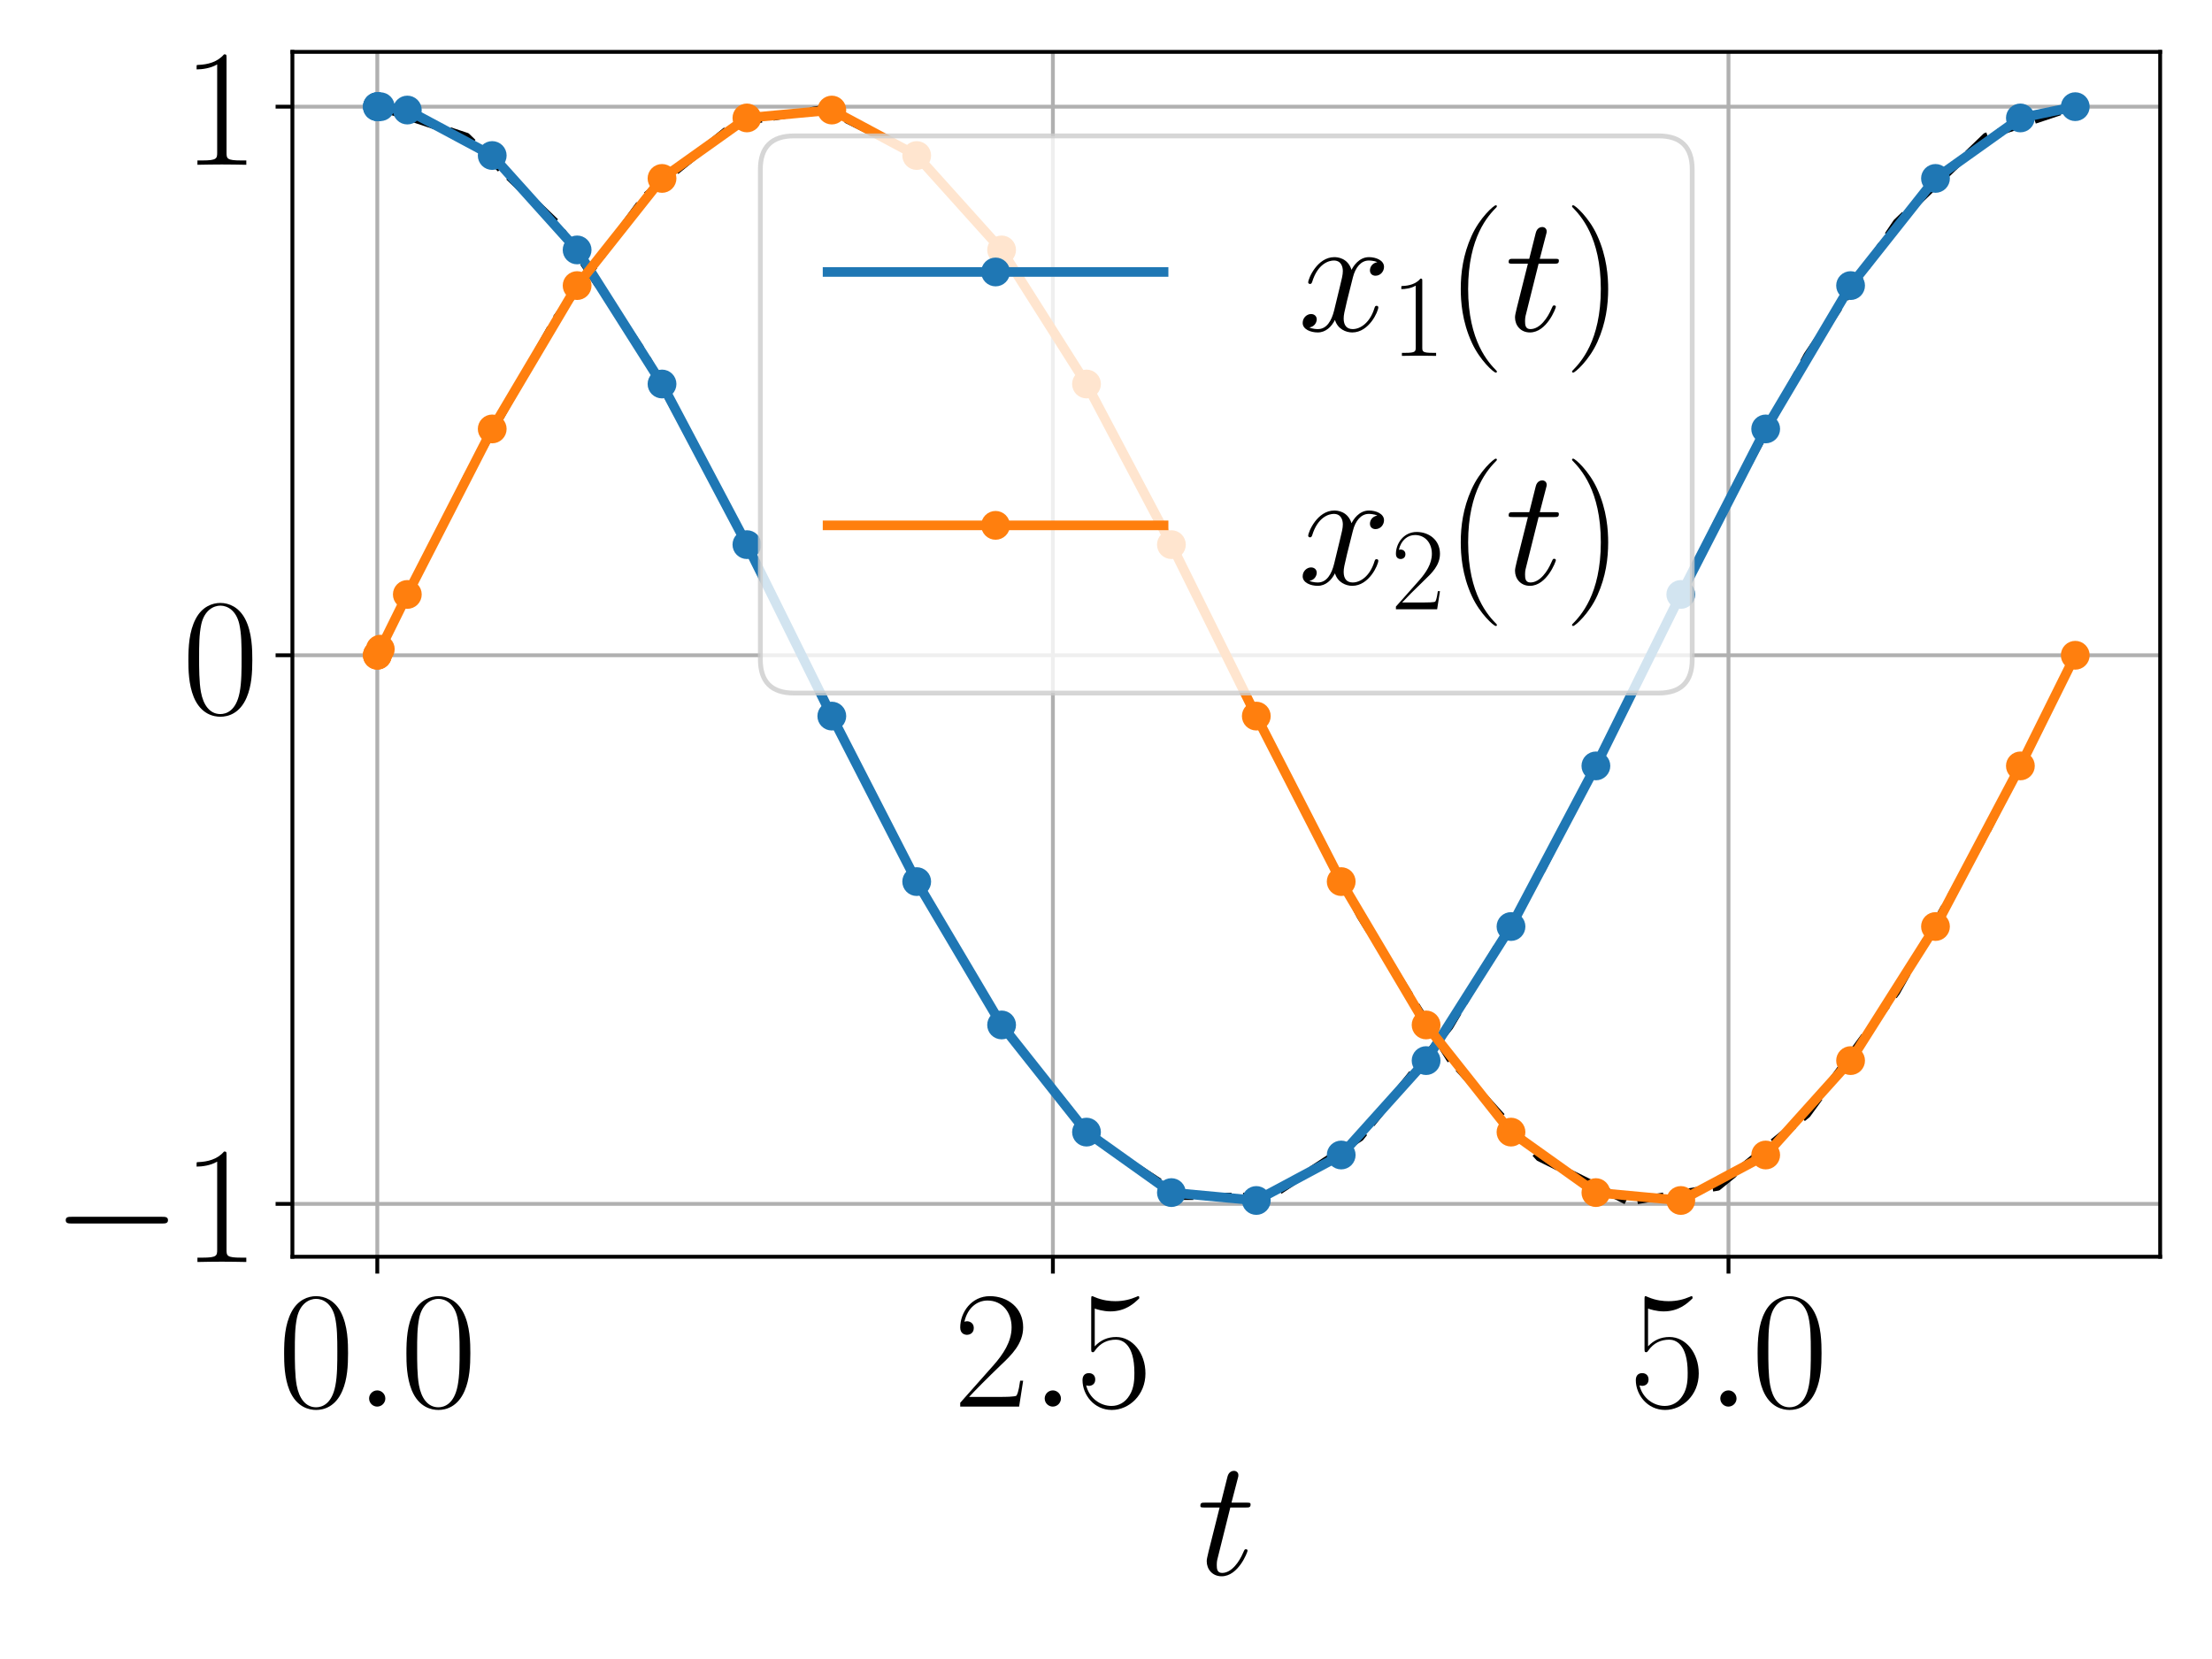 <?xml version="1.0" encoding="utf-8" standalone="no"?>
<!DOCTYPE svg PUBLIC "-//W3C//DTD SVG 1.1//EN"
  "http://www.w3.org/Graphics/SVG/1.1/DTD/svg11.dtd">
<!-- Created with matplotlib (https://matplotlib.org/) -->
<svg height="345.6pt" version="1.1" viewBox="0 0 460.8 345.6" width="460.8pt" xmlns="http://www.w3.org/2000/svg" xmlns:xlink="http://www.w3.org/1999/xlink">
 <defs>
  <style type="text/css">*{stroke-linecap:butt;stroke-linejoin:round;}</style>
 </defs>
 <g id="figure_1">
  <g id="patch_1">
   <path d="M 0 345.6 
L 460.8 345.6 
L 460.8 0 
L 0 0 
z
" style="fill:#ffffff;"/>
  </g>
  <g id="axes_1">
   <g id="patch_2">
    <path d="M 60.912 261.806 
L 450 261.806 
L 450 10.811 
L 60.912 10.811 
z
" style="fill:#ffffff;"/>
   </g>
   <g id="matplotlib.axis_1">
    <g id="xtick_1">
     <g id="line2d_1">
      <path clip-path="url(#pd9d3f05685)" d="M 78.598 261.806 
L 78.598 10.811 
" style="fill:none;stroke:#b0b0b0;stroke-linecap:square;stroke-width:0.8;"/>
     </g>
     <g id="line2d_2">
      <defs>
       <path d="M 0 0 
L 0 3.5 
" id="me6e6d00fa0" style="stroke:#000000;stroke-width:0.8;"/>
      </defs>
      <g>
       <use style="stroke:#000000;stroke-width:0.8;" x="78.598" xlink:href="#me6e6d00fa0" y="261.806"/>
      </g>
     </g>
     <g id="text_1">
      <!-- $\mathdefault{0.0}$ -->
      <g transform="translate(57.864 293.021)scale(0.35 -0.35)">
       <defs>
        <path d="M 42 31.844 
C 42 37.969 41.906 48.422 37.703 56.453 
C 34 63.484 28.094 66 22.906 66 
C 18.094 66 12 63.781 8.203 56.562 
C 4.203 49.016 3.797 39.672 3.797 31.844 
C 3.797 26.109 3.906 17.375 7 9.734 
C 11.297 -0.609 19 -2 22.906 -2 
C 27.5 -2 34.5 -0.109 38.594 9.438 
C 41.594 16.375 42 24.5 42 31.844 
z
M 22.906 -0.406 
C 16.5 -0.406 12.703 5.125 11.297 12.75 
C 10.203 18.688 10.203 27.328 10.203 32.953 
C 10.203 40.688 10.203 47.109 11.5 53.234 
C 13.406 61.781 19 64.391 22.906 64.391 
C 27 64.391 32.297 61.672 34.203 53.438 
C 35.5 47.719 35.594 40.984 35.594 32.953 
C 35.594 26.422 35.594 18.375 34.406 12.453 
C 32.297 1.5 26.406 -0.406 22.906 -0.406 
z
" id="CMR17-48"/>
        <path d="M 18.406 4.797 
C 18.406 7.688 16 9.688 13.594 9.688 
C 10.703 9.688 8.703 7.297 8.703 4.891 
C 8.703 2 11.094 0 13.5 0 
C 16.406 0 18.406 2.391 18.406 4.797 
z
" id="CMMI12-58"/>
       </defs>
       <use transform="scale(0.996)" xlink:href="#CMR17-48"/>
       <use transform="translate(45.69 0)scale(0.996)" xlink:href="#CMMI12-58"/>
       <use transform="translate(72.788 0)scale(0.996)" xlink:href="#CMR17-48"/>
      </g>
     </g>
    </g>
    <g id="xtick_2">
     <g id="line2d_3">
      <path clip-path="url(#pd9d3f05685)" d="M 219.337 261.806 
L 219.337 10.811 
" style="fill:none;stroke:#b0b0b0;stroke-linecap:square;stroke-width:0.8;"/>
     </g>
     <g id="line2d_4">
      <g>
       <use style="stroke:#000000;stroke-width:0.8;" x="219.337" xlink:href="#me6e6d00fa0" y="261.806"/>
      </g>
     </g>
     <g id="text_2">
      <!-- $\mathdefault{2.5}$ -->
      <g transform="translate(198.604 293.021)scale(0.35 -0.35)">
       <defs>
        <path d="M 41.703 15.469 
L 39.906 15.469 
C 38.906 8.391 38.094 7.188 37.703 6.594 
C 37.203 5.797 30 5.797 28.594 5.797 
L 9.406 5.797 
C 13 9.688 20 16.766 28.5 24.938 
C 34.594 30.719 41.703 37.5 41.703 47.391 
C 41.703 59.188 32.297 66 21.797 66 
C 10.797 66 4.094 56.297 4.094 47.297 
C 4.094 43.391 7 42.891 8.203 42.891 
C 9.203 42.891 12.203 43.484 12.203 46.984 
C 12.203 50.094 9.594 51 8.203 51 
C 7.594 51 7 50.891 6.594 50.688 
C 8.5 59.188 14.297 63.391 20.406 63.391 
C 29.094 63.391 34.797 56.5 34.797 47.391 
C 34.797 38.703 29.703 31.219 24 24.734 
L 4.094 2.297 
L 4.094 0 
L 39.297 0 
z
" id="CMR17-50"/>
        <path d="M 11.406 58.594 
C 12.406 58.188 16.5 56.891 20.703 56.891 
C 30 56.891 35.094 61.891 38 64.688 
C 38 65.484 38 66 37.406 66 
C 37.297 66 37.094 66 36.297 65.594 
C 32.797 64.094 28.703 63 23.703 63 
C 20.703 63 16.203 63.359 11.297 65.484 
C 10.203 66 10 66 9.906 66 
C 9.406 66 9.297 65.891 9.297 63.906 
L 9.297 34.859 
C 9.297 33.016 9.297 32.5 10.297 32.5 
C 10.797 32.5 11 32.703 11.5 33.422 
C 14.703 38.047 19.094 40 24.094 40 
C 27.594 40 35.094 37.734 35.094 20.203 
C 35.094 16.984 35.094 11.188 32.094 6.594 
C 29.594 2.484 25.703 0.391 21.406 0.391 
C 14.797 0.391 8.094 4.984 6.297 12.688 
C 6.703 12.594 7.5 12.391 7.906 12.391 
C 9.203 12.391 11.703 13.094 11.703 16.188 
C 11.703 18.891 9.797 20 7.906 20 
C 5.594 20 4.094 18.594 4.094 15.797 
C 4.094 7.094 11 -2 21.594 -2 
C 31.906 -2 41.703 6.891 41.703 19.797 
C 41.703 32.094 33.906 41.594 24.203 41.594 
C 19.094 41.594 14.797 39.688 11.406 36 
z
" id="CMR17-53"/>
       </defs>
       <use transform="scale(0.996)" xlink:href="#CMR17-50"/>
       <use transform="translate(45.69 0)scale(0.996)" xlink:href="#CMMI12-58"/>
       <use transform="translate(72.788 0)scale(0.996)" xlink:href="#CMR17-53"/>
      </g>
     </g>
    </g>
    <g id="xtick_3">
     <g id="line2d_5">
      <path clip-path="url(#pd9d3f05685)" d="M 360.076 261.806 
L 360.076 10.811 
" style="fill:none;stroke:#b0b0b0;stroke-linecap:square;stroke-width:0.8;"/>
     </g>
     <g id="line2d_6">
      <g>
       <use style="stroke:#000000;stroke-width:0.8;" x="360.076" xlink:href="#me6e6d00fa0" y="261.806"/>
      </g>
     </g>
     <g id="text_3">
      <!-- $\mathdefault{5.0}$ -->
      <g transform="translate(339.343 293.021)scale(0.35 -0.35)">
       <use transform="scale(0.996)" xlink:href="#CMR17-53"/>
       <use transform="translate(45.69 0)scale(0.996)" xlink:href="#CMMI12-58"/>
       <use transform="translate(72.788 0)scale(0.996)" xlink:href="#CMR17-48"/>
      </g>
     </g>
    </g>
    <g id="text_4">
     <!-- $t$ -->
     <g transform="translate(249.292 328.018)scale(0.35 -0.35)">
      <defs>
       <path d="M 20.094 40.094 
L 29.297 40.094 
C 31.203 40.094 32.203 40.094 32.203 41.891 
C 32.203 43 31.594 43 29.594 43 
L 20.797 43 
L 24.5 57.25 
C 24.906 58.625 24.906 58.812 24.906 59.5 
C 24.906 61.094 23.594 62 22.297 62 
C 21.5 62 19.203 61.688 18.406 58.531 
L 14.5 43 
L 5.094 43 
C 3.094 43 2.203 43 2.203 41.094 
C 2.203 40.094 2.906 40.094 4.797 40.094 
L 13.703 40.094 
L 7.094 13.766 
C 6.297 10.266 6 9.266 6 7.969 
C 6 3.281 9.297 -1 14.906 -1 
C 25 -1 30.406 13.562 30.406 14.266 
C 30.406 14.859 30 15.156 29.406 15.156 
C 29.203 15.156 28.797 15.156 28.594 14.75 
C 28.5 14.656 28.406 14.562 27.703 12.969 
C 25.594 7.969 21 1 15.203 1 
C 12.203 1 12 3.484 12 5.688 
C 12 5.781 12 7.672 12.297 8.875 
z
" id="CMMI12-116"/>
      </defs>
      <use transform="scale(0.996)" xlink:href="#CMMI12-116"/>
     </g>
    </g>
   </g>
   <g id="matplotlib.axis_2">
    <g id="ytick_1">
     <g id="line2d_7">
      <path clip-path="url(#pd9d3f05685)" d="M 60.912 250.787 
L 450 250.787 
" style="fill:none;stroke:#b0b0b0;stroke-linecap:square;stroke-width:0.8;"/>
     </g>
     <g id="line2d_8">
      <defs>
       <path d="M 0 0 
L -3.5 0 
" id="ma619c5f7c3" style="stroke:#000000;stroke-width:0.8;"/>
      </defs>
      <g>
       <use style="stroke:#000000;stroke-width:0.8;" x="60.912" xlink:href="#ma619c5f7c3" y="250.787"/>
      </g>
     </g>
     <g id="text_5">
      <!-- $\mathdefault{−1}$ -->
      <g transform="translate(10.8 262.895)scale(0.35 -0.35)">
       <defs>
        <path d="M 65.906 23 
C 67.594 23 69.406 23 69.406 25 
C 69.406 27 67.594 27 65.906 27 
L 11.797 27 
C 10.094 27 8.297 27 8.297 25 
C 8.297 23 10.094 23 11.797 23 
z
" id="CMSY10-0"/>
        <path d="M 26.594 63.797 
C 26.594 65.891 26.5 66 25.094 66 
C 21.203 61.359 15.297 59.891 9.703 59.688 
C 9.406 59.688 8.906 59.688 8.797 59.5 
C 8.703 59.297 8.703 59.094 8.703 57 
C 11.797 57 17 57.594 21 59.984 
L 21 7.297 
C 21 3.797 20.797 2.594 12.203 2.594 
L 9.203 2.594 
L 9.203 0 
C 14 0.094 19 0.188 23.797 0.188 
C 28.594 0.188 33.594 0.094 38.406 0 
L 38.406 2.594 
L 35.406 2.594 
C 26.797 2.594 26.594 3.688 26.594 7.297 
z
" id="CMR17-49"/>
       </defs>
       <use transform="scale(0.996)" xlink:href="#CMSY10-0"/>
       <use transform="translate(77.487 0)scale(0.996)" xlink:href="#CMR17-49"/>
      </g>
     </g>
    </g>
    <g id="ytick_2">
     <g id="line2d_9">
      <path clip-path="url(#pd9d3f05685)" d="M 60.912 136.504 
L 450 136.504 
" style="fill:none;stroke:#b0b0b0;stroke-linecap:square;stroke-width:0.8;"/>
     </g>
     <g id="line2d_10">
      <g>
       <use style="stroke:#000000;stroke-width:0.8;" x="60.912" xlink:href="#ma619c5f7c3" y="136.504"/>
      </g>
     </g>
     <g id="text_6">
      <!-- $\mathdefault{0}$ -->
      <g transform="translate(37.921 148.611)scale(0.35 -0.35)">
       <use transform="scale(0.996)" xlink:href="#CMR17-48"/>
      </g>
     </g>
    </g>
    <g id="ytick_3">
     <g id="line2d_11">
      <path clip-path="url(#pd9d3f05685)" d="M 60.912 22.22 
L 450 22.22 
" style="fill:none;stroke:#b0b0b0;stroke-linecap:square;stroke-width:0.8;"/>
     </g>
     <g id="line2d_12">
      <g>
       <use style="stroke:#000000;stroke-width:0.8;" x="60.912" xlink:href="#ma619c5f7c3" y="22.22"/>
      </g>
     </g>
     <g id="text_7">
      <!-- $\mathdefault{1}$ -->
      <g transform="translate(37.921 34.328)scale(0.35 -0.35)">
       <use transform="scale(0.996)" xlink:href="#CMR17-49"/>
      </g>
     </g>
    </g>
   </g>
   <g id="line2d_13">
    <path clip-path="url(#pd9d3f05685)" d="M 78.598 22.22 
L 97.215 28.412 
L 115.831 46.318 
L 134.448 73.997 
L 153.065 108.449 
L 171.681 145.941 
L 190.298 182.411 
L 208.915 213.906 
L 227.531 237.013 
L 246.148 249.229 
L 264.764 249.229 
L 283.381 237.013 
L 301.998 213.906 
L 320.614 182.411 
L 339.231 145.941 
L 357.848 108.449 
L 376.464 73.997 
L 395.081 46.318 
L 413.698 28.412 
L 432.314 22.22 
" style="fill:none;stroke:#000000;stroke-dasharray:5.55,2.4;stroke-dashoffset:0;stroke-width:1.5;"/>
   </g>
   <g id="line2d_14">
    <path clip-path="url(#pd9d3f05685)" d="M 78.598 136.504 
L 97.215 99.396 
L 115.831 66.309 
L 134.448 40.829 
L 153.065 25.717 
L 171.681 22.611 
L 190.298 31.846 
L 208.915 52.423 
L 227.531 82.111 
L 246.148 117.693 
L 264.764 155.314 
L 283.381 190.897 
L 301.998 220.585 
L 320.614 241.162 
L 339.231 250.397 
L 357.848 247.29 
L 376.464 232.178 
L 395.081 206.698 
L 413.698 173.612 
L 432.314 136.504 
" style="fill:none;stroke:#000000;stroke-dasharray:5.55,2.4;stroke-dashoffset:0;stroke-width:1.5;"/>
   </g>
   <g id="line2d_15">
    <path clip-path="url(#pd9d3f05685)" d="M 78.598 22.22 
L 78.604 22.22 
L 78.66 22.22 
L 79.223 22.227 
L 84.853 22.925 
L 102.538 32.399 
L 120.224 52.064 
L 137.91 79.995 
L 155.596 113.457 
L 173.282 149.175 
L 190.967 183.652 
L 208.653 213.515 
L 226.339 235.839 
L 244.025 248.439 
L 261.711 250.082 
L 279.396 240.608 
L 297.082 220.943 
L 314.768 193.013 
L 332.454 159.551 
L 350.14 123.833 
L 367.825 89.355 
L 385.511 59.493 
L 403.197 37.169 
L 420.883 24.569 
L 432.314 22.221 
" style="fill:none;stroke:#1f77b4;stroke-linecap:square;stroke-width:2;"/>
    <defs>
     <path d="M 0 2.5 
C 0.663 2.5 1.299 2.237 1.768 1.768 
C 2.237 1.299 2.5 0.663 2.5 0 
C 2.5 -0.663 2.237 -1.299 1.768 -1.768 
C 1.299 -2.237 0.663 -2.5 0 -2.5 
C -0.663 -2.5 -1.299 -2.237 -1.768 -1.768 
C -2.237 -1.299 -2.5 -0.663 -2.5 0 
C -2.5 0.663 -2.237 1.299 -1.768 1.768 
C -1.299 2.237 -0.663 2.5 0 2.5 
z
" id="mfd87365dca" style="stroke:#1f77b4;"/>
    </defs>
    <g clip-path="url(#pd9d3f05685)">
     <use style="fill:#1f77b4;stroke:#1f77b4;" x="78.598" xlink:href="#mfd87365dca" y="22.22"/>
     <use style="fill:#1f77b4;stroke:#1f77b4;" x="78.604" xlink:href="#mfd87365dca" y="22.22"/>
     <use style="fill:#1f77b4;stroke:#1f77b4;" x="78.66" xlink:href="#mfd87365dca" y="22.22"/>
     <use style="fill:#1f77b4;stroke:#1f77b4;" x="79.223" xlink:href="#mfd87365dca" y="22.227"/>
     <use style="fill:#1f77b4;stroke:#1f77b4;" x="84.853" xlink:href="#mfd87365dca" y="22.925"/>
     <use style="fill:#1f77b4;stroke:#1f77b4;" x="102.538" xlink:href="#mfd87365dca" y="32.399"/>
     <use style="fill:#1f77b4;stroke:#1f77b4;" x="120.224" xlink:href="#mfd87365dca" y="52.064"/>
     <use style="fill:#1f77b4;stroke:#1f77b4;" x="137.91" xlink:href="#mfd87365dca" y="79.995"/>
     <use style="fill:#1f77b4;stroke:#1f77b4;" x="155.596" xlink:href="#mfd87365dca" y="113.457"/>
     <use style="fill:#1f77b4;stroke:#1f77b4;" x="173.282" xlink:href="#mfd87365dca" y="149.175"/>
     <use style="fill:#1f77b4;stroke:#1f77b4;" x="190.967" xlink:href="#mfd87365dca" y="183.652"/>
     <use style="fill:#1f77b4;stroke:#1f77b4;" x="208.653" xlink:href="#mfd87365dca" y="213.515"/>
     <use style="fill:#1f77b4;stroke:#1f77b4;" x="226.339" xlink:href="#mfd87365dca" y="235.839"/>
     <use style="fill:#1f77b4;stroke:#1f77b4;" x="244.025" xlink:href="#mfd87365dca" y="248.439"/>
     <use style="fill:#1f77b4;stroke:#1f77b4;" x="261.711" xlink:href="#mfd87365dca" y="250.082"/>
     <use style="fill:#1f77b4;stroke:#1f77b4;" x="279.396" xlink:href="#mfd87365dca" y="240.608"/>
     <use style="fill:#1f77b4;stroke:#1f77b4;" x="297.082" xlink:href="#mfd87365dca" y="220.943"/>
     <use style="fill:#1f77b4;stroke:#1f77b4;" x="314.768" xlink:href="#mfd87365dca" y="193.013"/>
     <use style="fill:#1f77b4;stroke:#1f77b4;" x="332.454" xlink:href="#mfd87365dca" y="159.551"/>
     <use style="fill:#1f77b4;stroke:#1f77b4;" x="350.14" xlink:href="#mfd87365dca" y="123.833"/>
     <use style="fill:#1f77b4;stroke:#1f77b4;" x="367.825" xlink:href="#mfd87365dca" y="89.355"/>
     <use style="fill:#1f77b4;stroke:#1f77b4;" x="385.511" xlink:href="#mfd87365dca" y="59.493"/>
     <use style="fill:#1f77b4;stroke:#1f77b4;" x="403.197" xlink:href="#mfd87365dca" y="37.169"/>
     <use style="fill:#1f77b4;stroke:#1f77b4;" x="420.883" xlink:href="#mfd87365dca" y="24.569"/>
     <use style="fill:#1f77b4;stroke:#1f77b4;" x="432.314" xlink:href="#mfd87365dca" y="22.221"/>
    </g>
   </g>
   <g id="line2d_16">
    <path clip-path="url(#pd9d3f05685)" d="M 78.598 136.504 
L 78.604 136.492 
L 78.66 136.378 
L 79.223 135.235 
L 84.853 123.833 
L 102.538 89.355 
L 120.224 59.493 
L 137.91 37.169 
L 155.596 24.568 
L 173.282 22.925 
L 190.967 32.399 
L 208.653 52.064 
L 226.339 79.995 
L 244.025 113.457 
L 261.711 149.175 
L 279.396 183.652 
L 297.082 213.515 
L 314.768 235.839 
L 332.454 248.439 
L 350.14 250.082 
L 367.825 240.608 
L 385.511 220.943 
L 403.197 193.012 
L 420.883 159.551 
L 432.314 136.503 
" style="fill:none;stroke:#ff7f0e;stroke-linecap:square;stroke-width:2;"/>
    <defs>
     <path d="M 0 2.5 
C 0.663 2.5 1.299 2.237 1.768 1.768 
C 2.237 1.299 2.5 0.663 2.5 0 
C 2.5 -0.663 2.237 -1.299 1.768 -1.768 
C 1.299 -2.237 0.663 -2.5 0 -2.5 
C -0.663 -2.5 -1.299 -2.237 -1.768 -1.768 
C -2.237 -1.299 -2.5 -0.663 -2.5 0 
C -2.5 0.663 -2.237 1.299 -1.768 1.768 
C -1.299 2.237 -0.663 2.5 0 2.5 
z
" id="m9d327bd05c" style="stroke:#ff7f0e;"/>
    </defs>
    <g clip-path="url(#pd9d3f05685)">
     <use style="fill:#ff7f0e;stroke:#ff7f0e;" x="78.598" xlink:href="#m9d327bd05c" y="136.504"/>
     <use style="fill:#ff7f0e;stroke:#ff7f0e;" x="78.604" xlink:href="#m9d327bd05c" y="136.492"/>
     <use style="fill:#ff7f0e;stroke:#ff7f0e;" x="78.66" xlink:href="#m9d327bd05c" y="136.378"/>
     <use style="fill:#ff7f0e;stroke:#ff7f0e;" x="79.223" xlink:href="#m9d327bd05c" y="135.235"/>
     <use style="fill:#ff7f0e;stroke:#ff7f0e;" x="84.853" xlink:href="#m9d327bd05c" y="123.833"/>
     <use style="fill:#ff7f0e;stroke:#ff7f0e;" x="102.538" xlink:href="#m9d327bd05c" y="89.355"/>
     <use style="fill:#ff7f0e;stroke:#ff7f0e;" x="120.224" xlink:href="#m9d327bd05c" y="59.493"/>
     <use style="fill:#ff7f0e;stroke:#ff7f0e;" x="137.91" xlink:href="#m9d327bd05c" y="37.169"/>
     <use style="fill:#ff7f0e;stroke:#ff7f0e;" x="155.596" xlink:href="#m9d327bd05c" y="24.568"/>
     <use style="fill:#ff7f0e;stroke:#ff7f0e;" x="173.282" xlink:href="#m9d327bd05c" y="22.925"/>
     <use style="fill:#ff7f0e;stroke:#ff7f0e;" x="190.967" xlink:href="#m9d327bd05c" y="32.399"/>
     <use style="fill:#ff7f0e;stroke:#ff7f0e;" x="208.653" xlink:href="#m9d327bd05c" y="52.064"/>
     <use style="fill:#ff7f0e;stroke:#ff7f0e;" x="226.339" xlink:href="#m9d327bd05c" y="79.995"/>
     <use style="fill:#ff7f0e;stroke:#ff7f0e;" x="244.025" xlink:href="#m9d327bd05c" y="113.457"/>
     <use style="fill:#ff7f0e;stroke:#ff7f0e;" x="261.711" xlink:href="#m9d327bd05c" y="149.175"/>
     <use style="fill:#ff7f0e;stroke:#ff7f0e;" x="279.396" xlink:href="#m9d327bd05c" y="183.652"/>
     <use style="fill:#ff7f0e;stroke:#ff7f0e;" x="297.082" xlink:href="#m9d327bd05c" y="213.515"/>
     <use style="fill:#ff7f0e;stroke:#ff7f0e;" x="314.768" xlink:href="#m9d327bd05c" y="235.839"/>
     <use style="fill:#ff7f0e;stroke:#ff7f0e;" x="332.454" xlink:href="#m9d327bd05c" y="248.439"/>
     <use style="fill:#ff7f0e;stroke:#ff7f0e;" x="350.14" xlink:href="#m9d327bd05c" y="250.082"/>
     <use style="fill:#ff7f0e;stroke:#ff7f0e;" x="367.825" xlink:href="#m9d327bd05c" y="240.608"/>
     <use style="fill:#ff7f0e;stroke:#ff7f0e;" x="385.511" xlink:href="#m9d327bd05c" y="220.943"/>
     <use style="fill:#ff7f0e;stroke:#ff7f0e;" x="403.197" xlink:href="#m9d327bd05c" y="193.012"/>
     <use style="fill:#ff7f0e;stroke:#ff7f0e;" x="420.883" xlink:href="#m9d327bd05c" y="159.551"/>
     <use style="fill:#ff7f0e;stroke:#ff7f0e;" x="432.314" xlink:href="#m9d327bd05c" y="136.503"/>
    </g>
   </g>
   <g id="patch_3">
    <path d="M 60.912 261.806 
L 60.912 10.811 
" style="fill:none;stroke:#000000;stroke-linecap:square;stroke-linejoin:miter;stroke-width:0.8;"/>
   </g>
   <g id="patch_4">
    <path d="M 450 261.806 
L 450 10.811 
" style="fill:none;stroke:#000000;stroke-linecap:square;stroke-linejoin:miter;stroke-width:0.8;"/>
   </g>
   <g id="patch_5">
    <path d="M 60.912 261.806 
L 450 261.806 
" style="fill:none;stroke:#000000;stroke-linecap:square;stroke-linejoin:miter;stroke-width:0.8;"/>
   </g>
   <g id="patch_6">
    <path d="M 60.912 10.811 
L 450 10.811 
" style="fill:none;stroke:#000000;stroke-linecap:square;stroke-linejoin:miter;stroke-width:0.8;"/>
   </g>
   <g id="legend_1">
    <g id="patch_7">
     <path d="M 165.396 144.377 
L 345.516 144.377 
Q 352.516 144.377 352.516 137.377 
L 352.516 35.311 
Q 352.516 28.311 345.516 28.311 
L 165.396 28.311 
Q 158.396 28.311 158.396 35.311 
L 158.396 137.377 
Q 158.396 144.377 165.396 144.377 
z
" style="fill:#ffffff;opacity:0.8;stroke:#cccccc;stroke-linejoin:miter;"/>
    </g>
    <g id="line2d_17">
     <path d="M 172.396 56.656 
L 242.396 56.656 
" style="fill:none;stroke:#1f77b4;stroke-linecap:square;stroke-width:2;"/>
    </g>
    <g id="line2d_18">
     <g>
      <use style="fill:#1f77b4;stroke:#1f77b4;" x="207.396" xlink:href="#mfd87365dca" y="56.656"/>
     </g>
    </g>
    <g id="text_8">
     <!-- $x_1(t)$ -->
     <g transform="translate(270.396 68.906)scale(0.35 -0.35)">
      <defs>
       <path d="M 47.406 41 
C 44.203 40.391 43 37.984 43 36.094 
C 43 33.688 44.906 32.891 46.297 32.891 
C 49.297 32.891 51.406 35.484 51.406 38.188 
C 51.406 42.094 46.594 44 42.406 44 
C 36.297 44 32.906 38.297 32 36.391 
C 29.703 43.594 23.5 44 21.703 44 
C 11.5 44 6.094 31.141 6.094 28.891 
C 6.094 28.484 6.5 27.969 7.203 27.969 
C 8 27.969 8.203 28.578 8.406 28.984 
C 11.797 40.188 18.5 41.984 21.406 41.984 
C 25.906 41.984 26.797 38.094 26.797 35.688 
C 26.797 33.484 26.203 31.141 25 26.219 
L 21.594 12.156 
C 20.094 6.094 17.203 1 11.906 1 
C 11.406 1 8.906 1 6.797 1.969 
C 10.406 2.594 11.203 5.594 11.203 6.797 
C 11.203 8.797 9.703 10 7.797 10 
C 5.406 10 2.797 7.891 2.797 4.688 
C 2.797 0.891 7.5 -1 11.797 -1 
C 16.594 -1 20 2.391 22.094 6.484 
C 23.703 1 28.703 -1 32.406 -1 
C 42.594 -1 48 11.734 48 14 
C 48 14.516 47.594 14.922 47 14.922 
C 46.094 14.922 46 14.406 45.703 13.594 
C 43 4.688 37.203 1 32.703 1 
C 29.203 1 27.297 3.188 27.297 7.297 
C 27.297 9.484 27.703 11.125 29.297 17.906 
L 32.797 31.859 
C 34.297 37.891 37.703 41.984 42.297 41.984 
C 42.5 41.984 45.297 41.984 47.406 41 
z
" id="CMMI12-120"/>
       <path d="M 30.594 -24.406 
C 30.594 -24.312 30.594 -24.109 30.297 -23.812 
C 25.703 -19.109 13.406 -6.297 13.406 24.938 
C 13.406 56.172 25.5 68.875 30.406 73.891 
C 30.406 73.984 30.594 74.188 30.594 74.484 
C 30.594 74.797 30.297 75 29.906 75 
C 28.797 75 20.297 67.578 15.406 56.562 
C 10.406 45.453 9 34.656 9 25.047 
C 9 17.828 9.703 5.625 15.703 -7.297 
C 20.5 -17.703 28.703 -25 29.906 -25 
C 30.406 -25 30.594 -24.812 30.594 -24.406 
z
" id="CMR17-40"/>
       <path d="M 26.297 24.938 
C 26.297 32.141 25.594 44.359 19.594 57.266 
C 14.797 67.688 6.594 75 5.406 75 
C 5.094 75 4.703 74.891 4.703 74.391 
C 4.703 74.188 4.797 74.094 4.906 73.891 
C 9.703 68.875 21.906 56.172 21.906 25.047 
C 21.906 -6.188 9.797 -18.906 4.906 -23.906 
C 4.797 -24.109 4.703 -24.203 4.703 -24.406 
C 4.703 -24.906 5.094 -25 5.406 -25 
C 6.5 -25 15 -17.609 19.906 -6.594 
C 24.906 4.516 26.297 15.328 26.297 24.938 
z
" id="CMR17-41"/>
      </defs>
      <use transform="scale(0.996)" xlink:href="#CMMI12-120"/>
      <use transform="translate(55.434 -14.944)scale(0.697)" xlink:href="#CMR17-49"/>
      <use transform="translate(87.915 0)scale(0.996)" xlink:href="#CMR17-40"/>
      <use transform="translate(123.196 0)scale(0.996)" xlink:href="#CMMI12-116"/>
      <use transform="translate(158.422 0)scale(0.996)" xlink:href="#CMR17-41"/>
     </g>
    </g>
    <g id="line2d_19">
     <path d="M 172.396 109.439 
L 242.396 109.439 
" style="fill:none;stroke:#ff7f0e;stroke-linecap:square;stroke-width:2;"/>
    </g>
    <g id="line2d_20">
     <g>
      <use style="fill:#ff7f0e;stroke:#ff7f0e;" x="207.396" xlink:href="#m9d327bd05c" y="109.439"/>
     </g>
    </g>
    <g id="text_9">
     <!-- $x_2(t)$ -->
     <g transform="translate(270.396 121.689)scale(0.35 -0.35)">
      <use transform="scale(0.996)" xlink:href="#CMMI12-120"/>
      <use transform="translate(55.434 -14.944)scale(0.697)" xlink:href="#CMR17-50"/>
      <use transform="translate(87.915 0)scale(0.996)" xlink:href="#CMR17-40"/>
      <use transform="translate(123.196 0)scale(0.996)" xlink:href="#CMMI12-116"/>
      <use transform="translate(158.422 0)scale(0.996)" xlink:href="#CMR17-41"/>
     </g>
    </g>
   </g>
  </g>
 </g>
 <defs>
  <clipPath id="pd9d3f05685">
   <rect height="250.994" width="389.088" x="60.912" y="10.811"/>
  </clipPath>
 </defs>
</svg>
